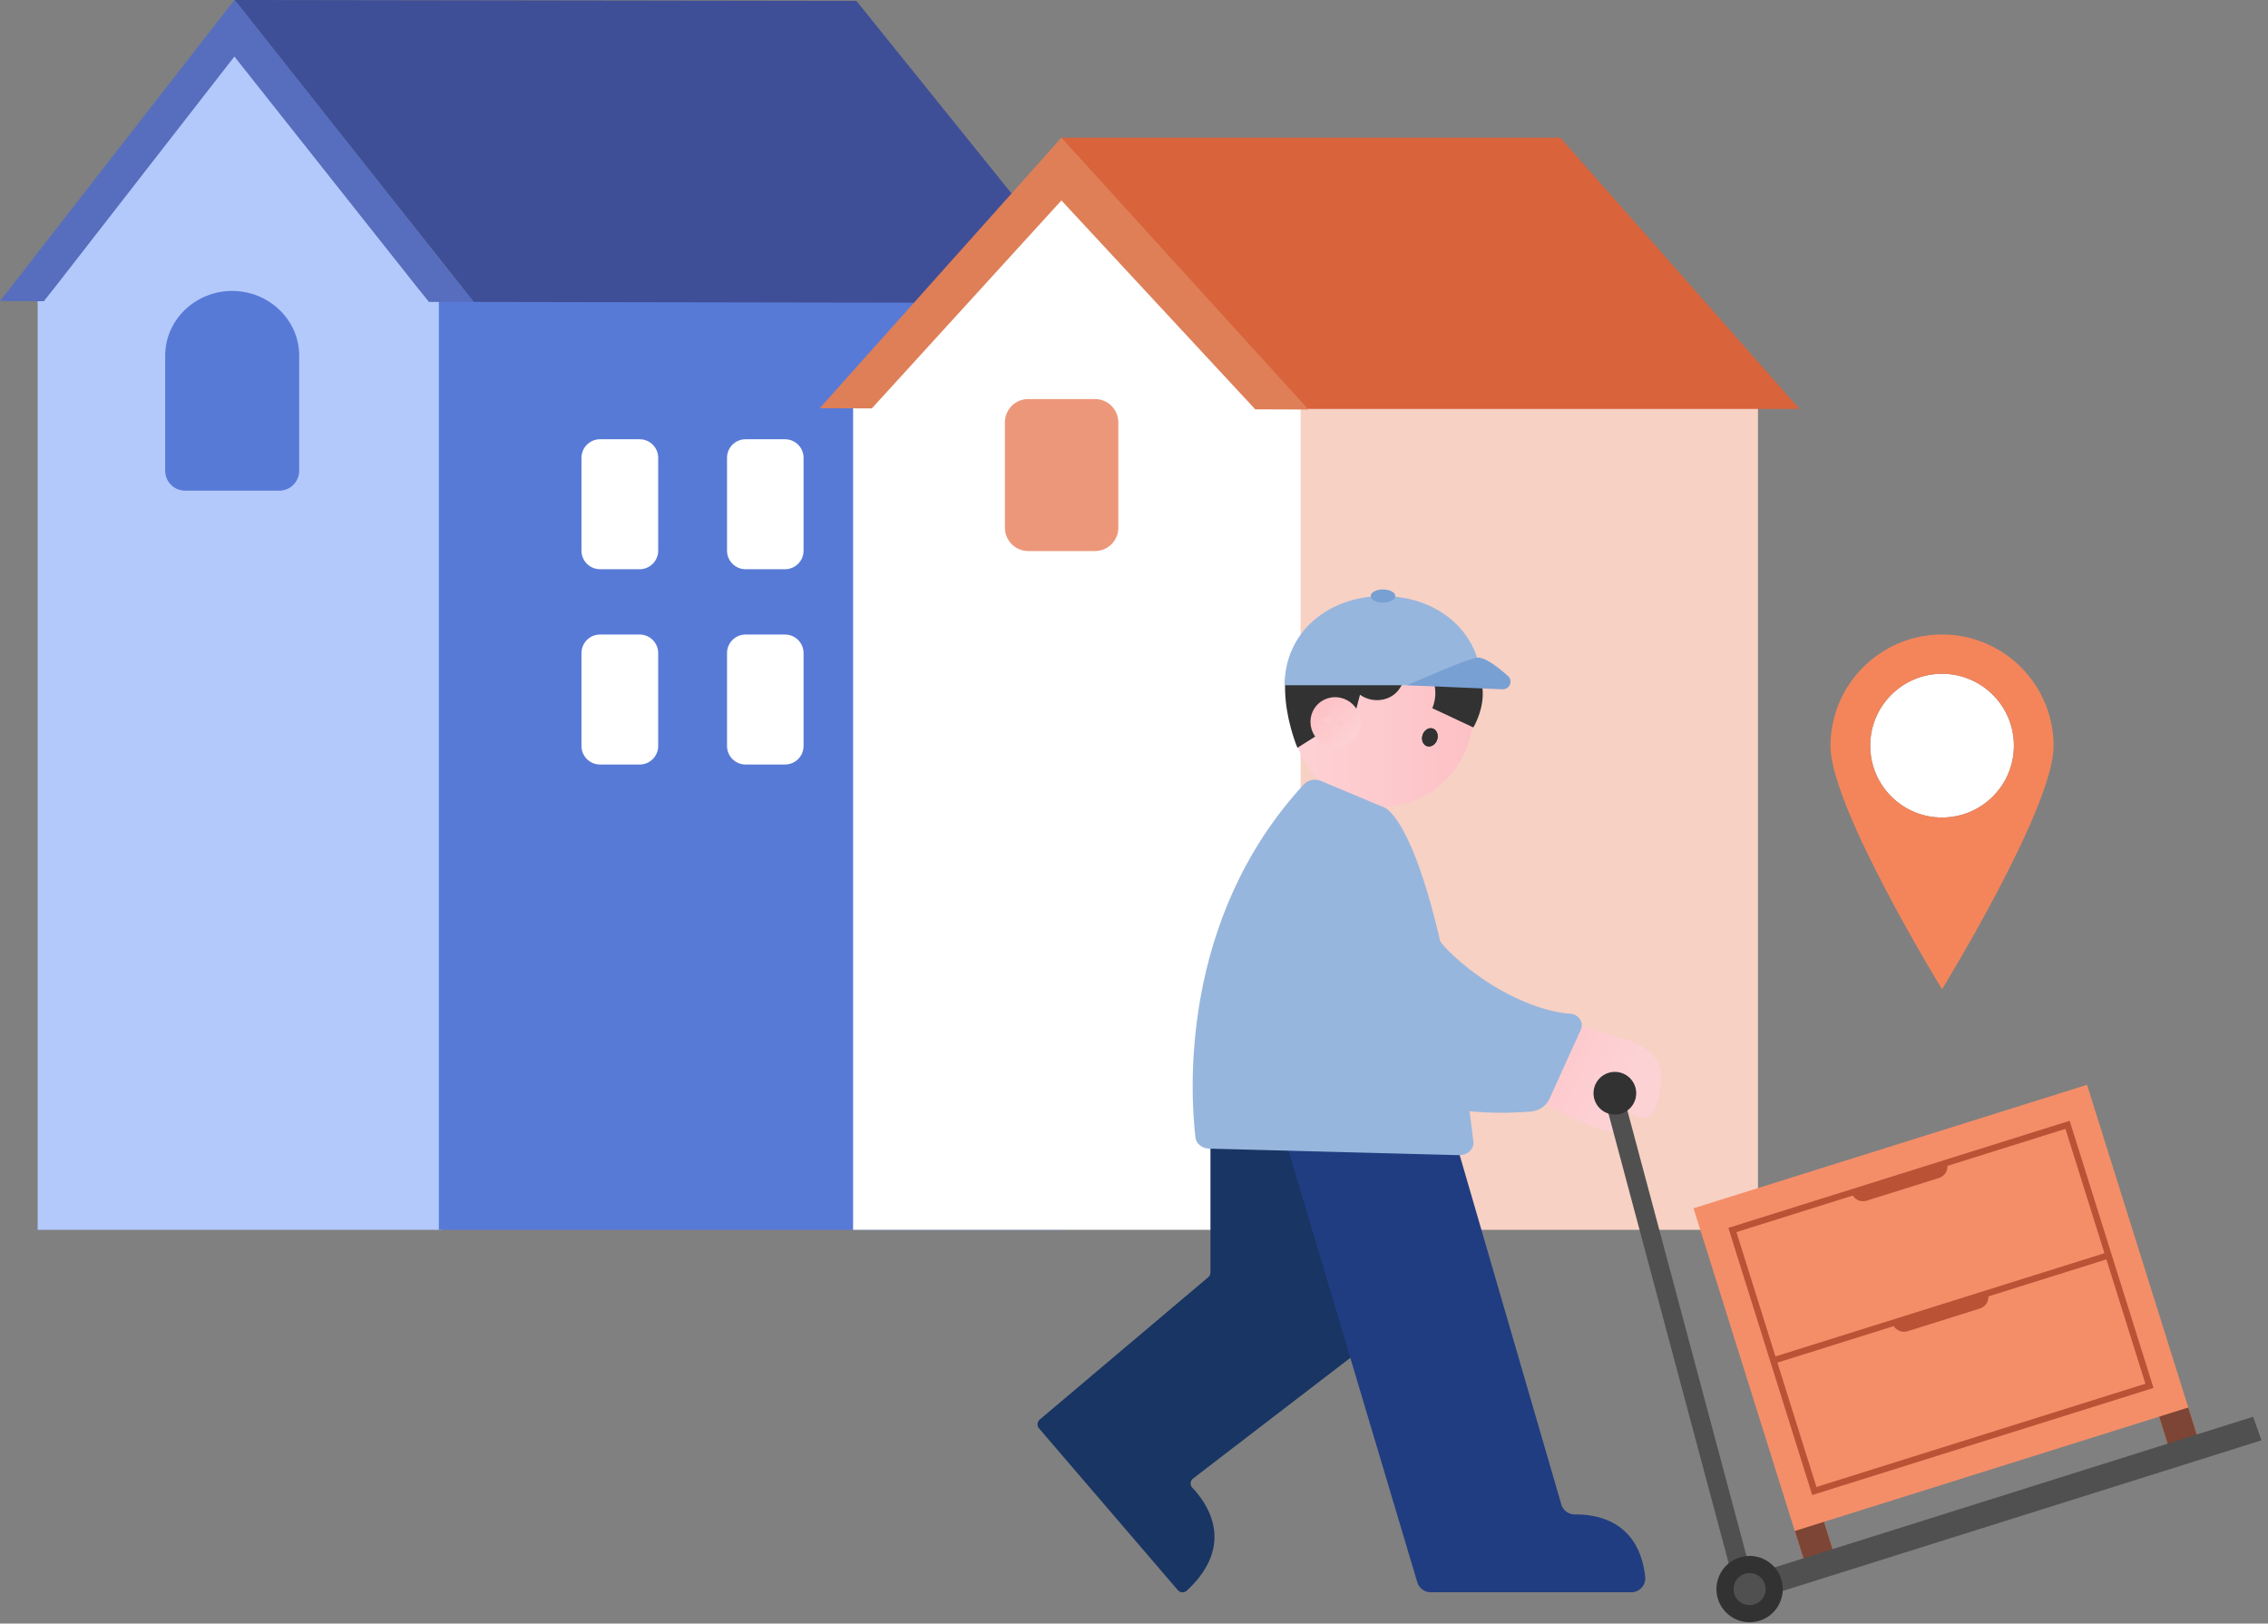<svg width="658" height="471" viewBox="0 0 658 471" fill="none" xmlns="http://www.w3.org/2000/svg">
<rect x="0" y="0" width="658" height="471" fill="#808080" stroke="none"/>
<path d="M128.283 84.189H10.918V356.781H128.283V84.189Z" fill="#B3C9FB"/>
<path d="M308.75 84.189H127.324V356.781H308.75V84.189Z" fill="#587AD7"/>
<path d="M248.469 0.266L68.002 0L137.441 87.598L292.774 87.864L319.08 87.917L248.469 0.266Z" fill="#3F4F97"/>
<path d="M124.394 87.598H137.44L69.279 1.438L68.001 0L0 87.331L12.78 87.385L68.001 18.052L124.394 87.598Z" fill="#576EBE"/>
<path d="M124.395 87.599L68.002 16.402L12.781 87.386L68.641 87.492L124.395 87.599Z" fill="#B3C9FB"/>
<path d="M81.048 142.339C84.243 142.339 86.799 139.73 86.799 136.588V103.147C86.799 92.816 78.066 84.402 67.362 84.402C56.659 84.402 47.926 92.816 47.926 103.147V136.588C47.926 139.783 50.535 142.339 53.677 142.339H81.048Z" fill="#587AD7"/>
<path d="M270.09 127.43H258.587C255.617 127.43 253.209 129.838 253.209 132.808V159.753C253.209 162.723 255.617 165.131 258.587 165.131H270.09C273.06 165.131 275.468 162.723 275.468 159.753V132.808C275.468 129.838 273.06 127.43 270.09 127.43Z" fill="white"/>
<path d="M227.755 127.43H216.306C213.336 127.43 210.928 129.838 210.928 132.808V159.753C210.928 162.723 213.336 165.131 216.306 165.131H227.755C230.725 165.131 233.133 162.723 233.133 159.753V132.808C233.133 129.838 230.725 127.43 227.755 127.43Z" fill="white"/>
<path d="M185.58 127.43H174.078C171.107 127.43 168.699 129.838 168.699 132.808V159.753C168.699 162.723 171.107 165.131 174.078 165.131H185.58C188.55 165.131 190.958 162.723 190.958 159.753V132.808C190.958 129.838 188.55 127.43 185.58 127.43Z" fill="white"/>
<path d="M270.09 184.086H258.587C255.617 184.086 253.209 186.494 253.209 189.464V216.409C253.209 219.38 255.617 221.788 258.587 221.788H270.09C273.06 221.788 275.468 219.38 275.468 216.409V189.464C275.468 186.494 273.06 184.086 270.09 184.086Z" fill="white"/>
<path d="M227.755 184.086H216.306C213.336 184.086 210.928 186.494 210.928 189.464V216.409C210.928 219.38 213.336 221.788 216.306 221.788H227.755C230.725 221.788 233.133 219.38 233.133 216.409V189.464C233.133 186.494 230.725 184.086 227.755 184.086Z" fill="white"/>
<path d="M185.58 184.086H174.078C171.107 184.086 168.699 186.494 168.699 189.464V216.409C168.699 219.38 171.107 221.788 174.078 221.788H185.58C188.55 221.788 190.958 219.38 190.958 216.409V189.464C190.958 186.494 188.55 184.086 185.58 184.086Z" fill="white"/>
<path d="M510.03 108.631H370.566V356.78H510.03V108.631Z" fill="#F7D1C4"/>
<path d="M377.329 356.783H247.504V114.225L307.092 51.762L377.329 110.497V356.783Z" fill="white"/>
<path d="M522.065 118.642H377.276L307.891 39.938H452.68L522.065 118.642Z" fill="#D9633B"/>
<path d="M317.689 115.768H298.306C294.571 115.768 291.543 118.795 291.543 122.53V153.096C291.543 156.831 294.571 159.859 298.306 159.859H317.689C321.424 159.859 324.452 156.831 324.452 153.096V122.53C324.452 118.795 321.424 115.768 317.689 115.768Z" fill="#ED977A"/>
<path d="M364.177 118.749L379.619 118.802L307.944 39.938L237.812 118.429L252.936 118.482L307.944 58.149L364.177 118.749Z" fill="#DE7F58"/>
<g clip-path="url(#clip0_33_904)">
<path d="M563.435 195.471C574.948 195.471 584.281 204.803 584.281 216.317C584.281 227.83 574.948 237.16 563.435 237.16C551.921 237.16 542.592 227.827 542.592 216.317C542.592 204.806 551.924 195.471 563.435 195.471Z" fill="white"/>
<path d="M563.434 184.072C581.308 184.072 595.8 198.564 595.8 216.437C595.8 234.311 563.434 286.976 563.434 286.976C563.434 286.976 531.072 234.311 531.072 216.437C531.072 198.564 545.561 184.072 563.434 184.072ZM584.28 216.316C584.28 204.803 574.948 195.47 563.434 195.47C551.921 195.47 542.591 204.803 542.591 216.316C542.591 227.829 551.924 237.159 563.434 237.159C574.945 237.159 584.28 227.827 584.28 216.316Z" fill="#F4855B"/>
</g>
<path d="M444.319 296.416C445.395 294.685 446.882 294 448.428 294.499C455.138 296.641 468.843 300.622 471.113 301.376C475.378 302.794 481.677 305.298 481.853 311.794C482.029 318.289 479.858 325.342 475.759 324.217C471.67 323.092 471.563 319.121 472.267 316.832C473.177 313.868 466.29 312.547 464.656 312.811C464.314 313.114 463.893 313.809 463.473 314.601C462.514 316.411 463.453 318.641 465.419 319.248C468.295 320.128 472.609 321.869 471.964 325.146C471.426 327.876 468.481 329.431 462.817 327.142C450.717 322.251 447.254 320.324 446.07 316.528C445.542 314.836 444.456 313.369 442.901 312.508L442.637 312.361L438.929 310.336C437.325 309.456 436.621 307.529 437.286 305.827L444.339 296.416H444.319Z" fill="url(#paint0_linear_33_904)"/>
<path d="M401.063 234.007C386.476 234.007 374.651 221.744 374.651 206.617C374.651 191.49 386.476 179.227 401.063 179.227C415.65 179.227 427.475 191.49 427.475 206.617C427.475 221.744 415.65 234.007 401.063 234.007Z" fill="url(#paint1_linear_33_904)"/>
<path d="M412.713 213.269C412.273 214.687 412.87 216.125 414.044 216.478C415.217 216.83 416.528 215.959 416.968 214.541C417.409 213.122 416.812 211.684 415.638 211.332C414.464 210.98 413.153 211.851 412.713 213.269Z" fill="#323232"/>
<path d="M412.713 213.269C412.273 214.687 412.87 216.125 414.044 216.478C415.217 216.83 416.528 215.959 416.968 214.541C417.409 213.122 416.812 211.684 415.638 211.332C414.464 210.98 413.153 211.851 412.713 213.269Z" fill="#323232"/>
<path d="M427.455 211.028C427.455 211.028 437.677 194.398 418.553 186.876C399.419 179.344 390.527 188.901 388.639 197.04L386.555 202.762L392.082 210.969L394.567 201.549C398.245 204.171 403.645 203.467 406.09 199.7C407.753 197.147 409.426 194.066 410.453 190.848C410.453 190.848 410.952 191.161 411.695 191.708C416.009 194.897 417.584 200.542 415.55 205.452L427.435 211.028H427.455Z" fill="#323232"/>
<path d="M423.62 193.557C423.62 193.557 427.356 191.043 419.188 185.781C411.02 180.518 390.155 175.47 380.911 181.887C365.875 192.325 376.411 216.937 376.411 216.937L388.541 209.268L393.246 190.769L423.62 193.557Z" fill="#323232"/>
<path d="M384.834 202.714C387.739 201.638 390.899 202.538 392.855 204.748C393.442 205.404 393.921 206.177 394.254 207.028C395.711 210.794 393.863 214.971 390.106 216.36C386.369 217.749 382.153 215.822 380.696 212.056C380.578 211.762 380.481 211.459 380.422 211.165C379.542 207.644 381.381 203.995 384.824 202.714H384.834Z" fill="url(#paint2_linear_33_904)"/>
<g style="mix-blend-mode:multiply" opacity="0.5">
<path d="M388.963 210.998C389.119 211.008 389.285 210.969 389.432 210.871C389.745 210.646 389.814 210.215 389.579 209.912C387.926 207.692 384.59 208.249 384.453 208.279C384.071 208.347 383.817 208.699 383.886 209.071C383.954 209.443 384.316 209.687 384.698 209.628C384.727 209.628 387.319 209.198 388.454 210.724C388.581 210.89 388.767 210.988 388.963 211.008V210.998Z" fill="url(#paint3_linear_33_904)"/>
</g>
<path d="M508.028 456.367L502.682 457.797L465.863 320.1L471.21 318.671L508.028 456.367Z" fill="#505050"/>
<path d="M495.57 349.2L499.811 347.869L597.039 317.361L601.27 316.033L605.502 314.705L637.471 416.588L629.008 419.244L626.414 410.978L529.187 441.486L531.78 449.752L523.307 452.411L491.338 350.528L495.57 349.2Z" fill="#F48E69"/>
<path d="M600.455 325.141L624.776 402.651L525.763 433.719L501.442 356.209L600.455 325.141ZM526.988 431.373L622.431 401.425L611.112 365.353L576.894 376.09C576.952 377.654 575.971 379.121 574.413 379.61L553.452 386.187C551.893 386.676 550.25 386.033 549.404 384.716L515.67 395.301L526.988 431.373ZM610.549 363.558L599.23 327.486L565.012 338.223C565.07 339.787 564.089 341.254 562.53 341.743L541.57 348.32C540.011 348.809 538.368 348.165 537.522 346.849L503.788 357.434L515.106 393.506L610.549 363.558Z" fill="#BA5236"/>
<path d="M626.414 410.978L634.877 408.322L637.471 416.588L629.007 419.244L626.414 410.978Z" fill="#7C4535"/>
<path d="M520.724 444.142L529.188 441.486L531.781 449.752L523.318 452.408L520.724 444.142Z" fill="#7C4535"/>
<path d="M517.08 461.583L514.672 454.76L653.697 411.007L656.106 417.843L517.08 461.583Z" fill="#505050"/>
<path d="M467.294 323.221C463.941 322.549 461.768 319.287 462.439 315.933C463.111 312.58 466.374 310.407 469.727 311.078C473.081 311.75 475.254 315.013 474.582 318.366C473.91 321.72 470.648 323.893 467.294 323.221Z" fill="#323232"/>
<path d="M510.091 470.296C504.965 471.666 499.673 468.614 498.303 463.488C496.934 458.362 499.986 453.07 505.112 451.7C510.237 450.331 515.53 453.383 516.899 458.509C518.269 463.635 515.217 468.927 510.091 470.296Z" fill="#323232"/>
<path d="M507.605 465.649C505.039 465.649 502.959 463.568 502.959 461.002C502.959 458.436 505.039 456.355 507.605 456.355C510.172 456.355 512.252 458.436 512.252 461.002C512.252 463.568 510.172 465.649 507.605 465.649Z" fill="#505050"/>
<path d="M429.793 198.792C429.793 183.316 417.008 172.918 401.249 172.918C385.48 172.918 372.704 183.316 372.704 198.792H429.803H429.793Z" fill="#97B6DD"/>
<path d="M408.175 198.791L435.878 199.965C438.001 200.053 439.057 197.49 437.483 196.091C434.47 193.421 430.635 190.496 428.62 190.799C424.971 191.347 412.841 196.903 408.175 198.791Z" fill="#78A0D3"/>
<path d="M397.67 172.917C397.67 173.974 399.274 174.835 401.24 174.835C403.206 174.835 404.811 173.974 404.811 172.917C404.811 171.861 403.206 171 401.24 171C399.274 171 397.67 171.861 397.67 172.917Z" fill="#78A0D3"/>
<path d="M301.431 414.361L341.724 461.315C342.389 462.088 343.563 462.147 344.316 461.452C359.028 447.816 349.765 435.588 345.91 431.587C345.177 430.824 345.275 429.582 346.116 428.936L395.594 390.971C395.976 390.678 396.22 390.248 396.279 389.778L403.831 330.302C403.938 329.481 403.459 328.688 402.676 328.405L353.589 310.229C352.425 309.799 351.183 310.66 351.183 311.902V369.147C351.183 369.676 350.948 370.175 350.547 370.517L301.636 411.837C300.873 412.482 300.785 413.617 301.431 414.37V414.361Z" fill="#183563"/>
<path d="M423.259 334.303L452.977 436.449C453.486 438.209 455.129 439.383 456.968 439.354C462.896 439.256 475.476 441.007 477.315 457.402C477.589 459.809 475.711 461.921 473.285 461.921H415.071C413.281 461.921 411.696 460.748 411.188 459.026L371.746 326.869C370.866 323.905 373.487 321.088 376.51 321.753L420.256 331.476C421.704 331.799 422.858 332.875 423.269 334.303H423.259Z" fill="#213D81"/>
<path d="M378.828 235.553C391.398 232.823 403.939 240.189 406.844 252.006L413.027 265.32C415.091 269.761 417.947 273.811 421.547 277.127C433.745 288.357 447.382 293.58 455.511 294.07C458.015 294.226 459.59 296.623 458.621 298.755L449.543 318.76C448.595 320.843 446.491 322.291 444.056 322.477C392.826 326.458 377.009 294.011 373.194 283.583C372.744 282.341 372.391 281.079 372.147 279.778L368.498 260.165C365.593 248.348 368.792 241.187 378.828 235.533V235.553Z" fill="#97B6DD"/>
<path d="M401.063 234.007C401.063 234.007 415.912 235.993 427.474 331.164C427.739 333.316 425.753 335.174 423.258 335.116L350.802 333.218C348.738 333.159 347.036 331.8 346.83 330.019C345.324 317.126 342.164 266.68 378.26 227.561C379.356 226.367 381.195 225.888 382.858 226.397L401.063 234.027V234.007Z" fill="#97B6DD"/>
<defs>
<linearGradient id="paint0_linear_33_904" x1="433.158" y1="298.803" x2="470.878" y2="316.049" gradientUnits="userSpaceOnUse">
<stop stop-color="#FDC1C5"/>
<stop offset="1" stop-color="#FDD2D5"/>
</linearGradient>
<linearGradient id="paint1_linear_33_904" x1="427.475" y1="206.617" x2="374.651" y2="206.617" gradientUnits="userSpaceOnUse">
<stop stop-color="#FDC1C5"/>
<stop offset="1" stop-color="#FDD2D5"/>
</linearGradient>
<linearGradient id="paint2_linear_33_904" x1="382.291" y1="204.349" x2="392.673" y2="214.731" gradientUnits="userSpaceOnUse">
<stop stop-color="#FDC1C5"/>
<stop offset="1" stop-color="#FDD2D5"/>
</linearGradient>
<linearGradient id="paint3_linear_33_904" x1="389.716" y1="209.599" x2="383.876" y2="209.599" gradientUnits="userSpaceOnUse">
<stop stop-color="#FDC1C5"/>
<stop offset="1" stop-color="#FDD2D5"/>
</linearGradient>
<clipPath id="clip0_33_904">
<rect width="64.872" height="103.048" fill="white" transform="translate(531 184)"/>
</clipPath>
</defs>
</svg>
